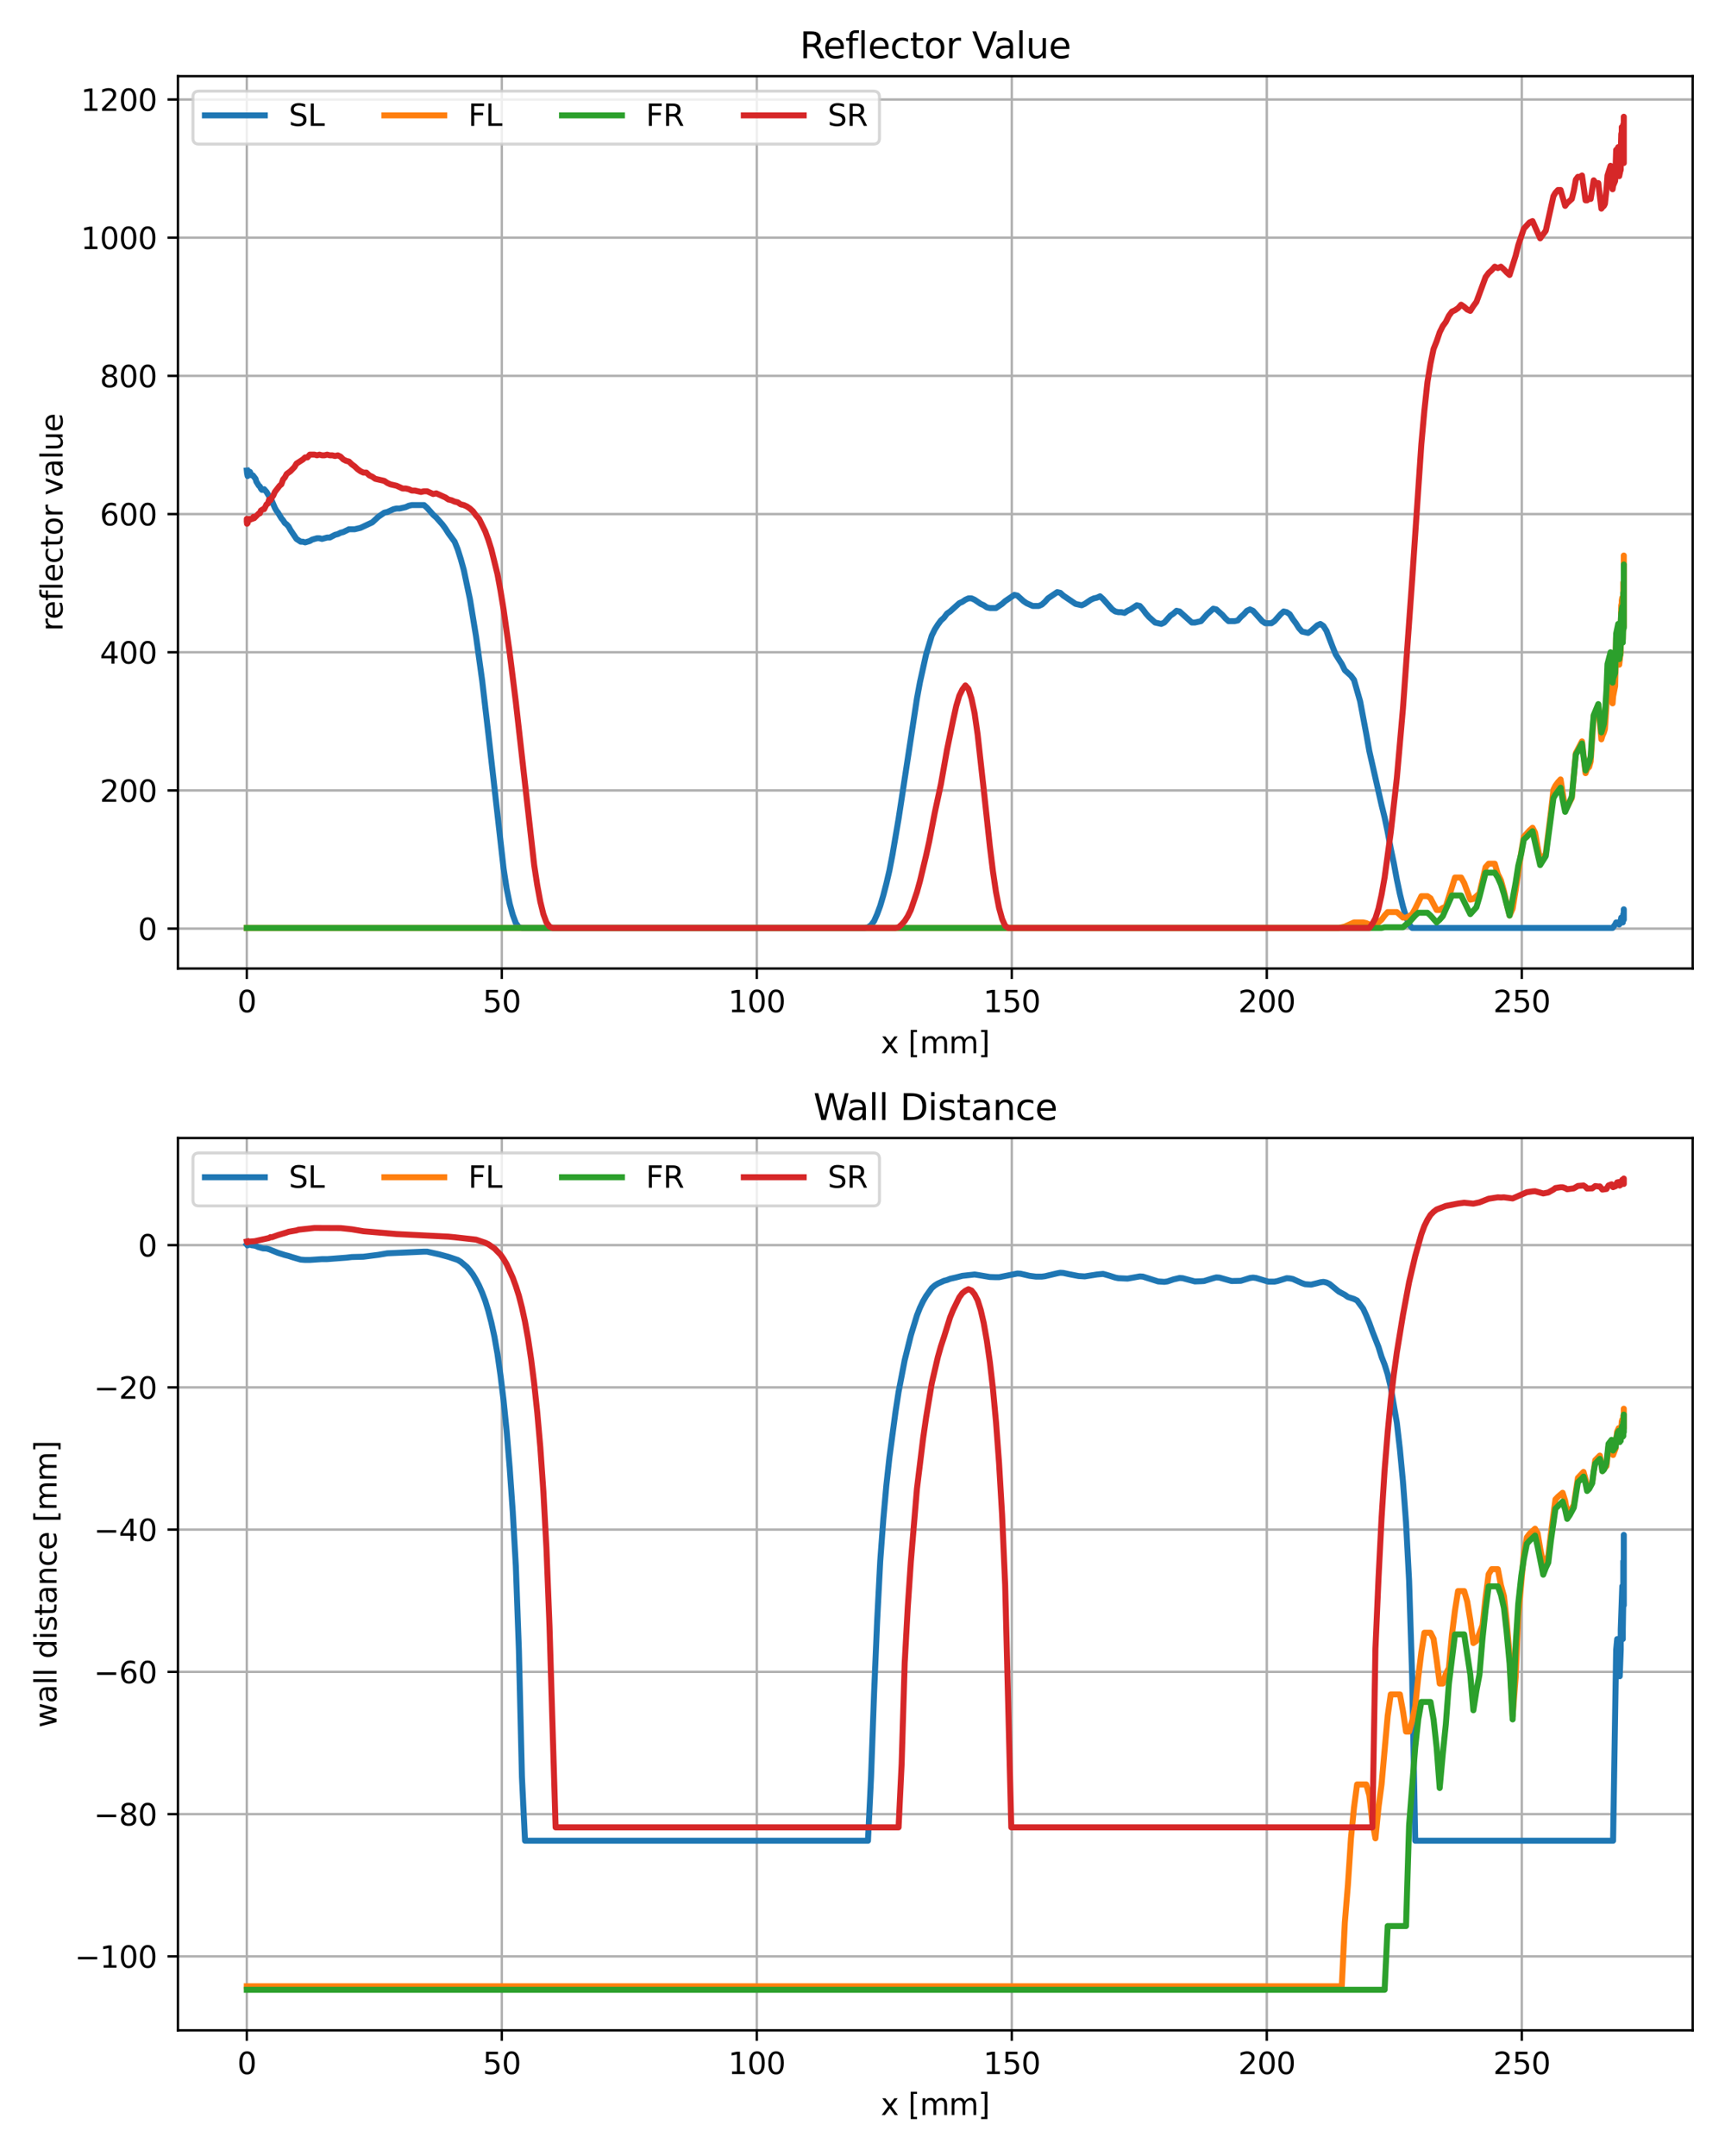 <?xml version="1.0" encoding="utf-8" standalone="no"?>
<!DOCTYPE svg PUBLIC "-//W3C//DTD SVG 1.1//EN"
  "http://www.w3.org/Graphics/SVG/1.1/DTD/svg11.dtd">
<svg xmlns:xlink="http://www.w3.org/1999/xlink" width="576pt" height="720pt" viewBox="0 0 576 720" xmlns="http://www.w3.org/2000/svg" version="1.1">
 <defs>
  <style type="text/css">*{stroke-linejoin: round; stroke-linecap: butt}</style>
 </defs>
 <g id="figure_1">
  <g id="patch_1">
   <path d="M 0 720 
L 576 720 
L 576 0 
L 0 0 
z
" style="fill: #ffffff"/>
  </g>
  <g id="axes_1">
   <g id="patch_2">
    <path d="M 59.42 323.44 
L 565.2 323.44 
L 565.2 25.44 
L 59.42 25.44 
z
" style="fill: #ffffff"/>
   </g>
   <g id="matplotlib.axis_1">
    <g id="xtick_1">
     <g id="line2d_1">
      <path d="M 82.41 323.44 
L 82.41 25.44 
" clip-path="url(#p777058a736)" style="fill: none; stroke: #b0b0b0; stroke-width: 0.8; stroke-linecap: square"/>
     </g>
     <g id="line2d_2">
      <defs>
       <path id="mb212e4b77f" d="M 0 0 
L 0 3.5 
" style="stroke: #000000; stroke-width: 0.8"/>
      </defs>
      <g>
       <use xlink:href="#mb212e4b77f" x="82.41" y="323.44" style="stroke: #000000; stroke-width: 0.8"/>
      </g>
     </g>
     <g id="text_1">
      <!-- 0 -->
      <g transform="translate(79.229 338.038)scale(0.1 -0.1)">
       <defs>
        <path id="DejaVuSans-30" d="M 2034 4250 
Q 1547 4250 1301 3770 
Q 1056 3291 1056 2328 
Q 1056 1369 1301 889 
Q 1547 409 2034 409 
Q 2525 409 2770 889 
Q 3016 1369 3016 2328 
Q 3016 3291 2770 3770 
Q 2525 4250 2034 4250 
z
M 2034 4750 
Q 2819 4750 3233 4129 
Q 3647 3509 3647 2328 
Q 3647 1150 3233 529 
Q 2819 -91 2034 -91 
Q 1250 -91 836 529 
Q 422 1150 422 2328 
Q 422 3509 836 4129 
Q 1250 4750 2034 4750 
z
" transform="scale(0.016)"/>
       </defs>
       <use xlink:href="#DejaVuSans-30"/>
      </g>
     </g>
    </g>
    <g id="xtick_2">
     <g id="line2d_3">
      <path d="M 167.558 323.44 
L 167.558 25.44 
" clip-path="url(#p777058a736)" style="fill: none; stroke: #b0b0b0; stroke-width: 0.8; stroke-linecap: square"/>
     </g>
     <g id="line2d_4">
      <g>
       <use xlink:href="#mb212e4b77f" x="167.558" y="323.44" style="stroke: #000000; stroke-width: 0.8"/>
      </g>
     </g>
     <g id="text_2">
      <!-- 50 -->
      <g transform="translate(161.196 338.038)scale(0.1 -0.1)">
       <defs>
        <path id="DejaVuSans-35" d="M 691 4666 
L 3169 4666 
L 3169 4134 
L 1269 4134 
L 1269 2991 
Q 1406 3038 1543 3061 
Q 1681 3084 1819 3084 
Q 2600 3084 3056 2656 
Q 3513 2228 3513 1497 
Q 3513 744 3044 326 
Q 2575 -91 1722 -91 
Q 1428 -91 1123 -41 
Q 819 9 494 109 
L 494 744 
Q 775 591 1075 516 
Q 1375 441 1709 441 
Q 2250 441 2565 725 
Q 2881 1009 2881 1497 
Q 2881 1984 2565 2268 
Q 2250 2553 1709 2553 
Q 1456 2553 1204 2497 
Q 953 2441 691 2322 
L 691 4666 
z
" transform="scale(0.016)"/>
       </defs>
       <use xlink:href="#DejaVuSans-35"/>
       <use xlink:href="#DejaVuSans-30" x="63.623"/>
      </g>
     </g>
    </g>
    <g id="xtick_3">
     <g id="line2d_5">
      <path d="M 252.706 323.44 
L 252.706 25.44 
" clip-path="url(#p777058a736)" style="fill: none; stroke: #b0b0b0; stroke-width: 0.8; stroke-linecap: square"/>
     </g>
     <g id="line2d_6">
      <g>
       <use xlink:href="#mb212e4b77f" x="252.706" y="323.44" style="stroke: #000000; stroke-width: 0.8"/>
      </g>
     </g>
     <g id="text_3">
      <!-- 100 -->
      <g transform="translate(243.163 338.038)scale(0.1 -0.1)">
       <defs>
        <path id="DejaVuSans-31" d="M 794 531 
L 1825 531 
L 1825 4091 
L 703 3866 
L 703 4441 
L 1819 4666 
L 2450 4666 
L 2450 531 
L 3481 531 
L 3481 0 
L 794 0 
L 794 531 
z
" transform="scale(0.016)"/>
       </defs>
       <use xlink:href="#DejaVuSans-31"/>
       <use xlink:href="#DejaVuSans-30" x="63.623"/>
       <use xlink:href="#DejaVuSans-30" x="127.246"/>
      </g>
     </g>
    </g>
    <g id="xtick_4">
     <g id="line2d_7">
      <path d="M 337.854 323.44 
L 337.854 25.44 
" clip-path="url(#p777058a736)" style="fill: none; stroke: #b0b0b0; stroke-width: 0.8; stroke-linecap: square"/>
     </g>
     <g id="line2d_8">
      <g>
       <use xlink:href="#mb212e4b77f" x="337.854" y="323.44" style="stroke: #000000; stroke-width: 0.8"/>
      </g>
     </g>
     <g id="text_4">
      <!-- 150 -->
      <g transform="translate(328.311 338.038)scale(0.1 -0.1)">
       <use xlink:href="#DejaVuSans-31"/>
       <use xlink:href="#DejaVuSans-35" x="63.623"/>
       <use xlink:href="#DejaVuSans-30" x="127.246"/>
      </g>
     </g>
    </g>
    <g id="xtick_5">
     <g id="line2d_9">
      <path d="M 423.003 323.44 
L 423.003 25.44 
" clip-path="url(#p777058a736)" style="fill: none; stroke: #b0b0b0; stroke-width: 0.8; stroke-linecap: square"/>
     </g>
     <g id="line2d_10">
      <g>
       <use xlink:href="#mb212e4b77f" x="423.003" y="323.44" style="stroke: #000000; stroke-width: 0.8"/>
      </g>
     </g>
     <g id="text_5">
      <!-- 200 -->
      <g transform="translate(413.459 338.038)scale(0.1 -0.1)">
       <defs>
        <path id="DejaVuSans-32" d="M 1228 531 
L 3431 531 
L 3431 0 
L 469 0 
L 469 531 
Q 828 903 1448 1529 
Q 2069 2156 2228 2338 
Q 2531 2678 2651 2914 
Q 2772 3150 2772 3378 
Q 2772 3750 2511 3984 
Q 2250 4219 1831 4219 
Q 1534 4219 1204 4116 
Q 875 4013 500 3803 
L 500 4441 
Q 881 4594 1212 4672 
Q 1544 4750 1819 4750 
Q 2544 4750 2975 4387 
Q 3406 4025 3406 3419 
Q 3406 3131 3298 2873 
Q 3191 2616 2906 2266 
Q 2828 2175 2409 1742 
Q 1991 1309 1228 531 
z
" transform="scale(0.016)"/>
       </defs>
       <use xlink:href="#DejaVuSans-32"/>
       <use xlink:href="#DejaVuSans-30" x="63.623"/>
       <use xlink:href="#DejaVuSans-30" x="127.246"/>
      </g>
     </g>
    </g>
    <g id="xtick_6">
     <g id="line2d_11">
      <path d="M 508.151 323.44 
L 508.151 25.44 
" clip-path="url(#p777058a736)" style="fill: none; stroke: #b0b0b0; stroke-width: 0.8; stroke-linecap: square"/>
     </g>
     <g id="line2d_12">
      <g>
       <use xlink:href="#mb212e4b77f" x="508.151" y="323.44" style="stroke: #000000; stroke-width: 0.8"/>
      </g>
     </g>
     <g id="text_6">
      <!-- 250 -->
      <g transform="translate(498.607 338.038)scale(0.1 -0.1)">
       <use xlink:href="#DejaVuSans-32"/>
       <use xlink:href="#DejaVuSans-35" x="63.623"/>
       <use xlink:href="#DejaVuSans-30" x="127.246"/>
      </g>
     </g>
    </g>
    <g id="text_7">
     <!-- x [mm] -->
     <g transform="translate(294.119 351.717)scale(0.1 -0.1)">
      <defs>
       <path id="DejaVuSans-78" d="M 3513 3500 
L 2247 1797 
L 3578 0 
L 2900 0 
L 1881 1375 
L 863 0 
L 184 0 
L 1544 1831 
L 300 3500 
L 978 3500 
L 1906 2253 
L 2834 3500 
L 3513 3500 
z
" transform="scale(0.016)"/>
       <path id="DejaVuSans-20" transform="scale(0.016)"/>
       <path id="DejaVuSans-5b" d="M 550 4863 
L 1875 4863 
L 1875 4416 
L 1125 4416 
L 1125 -397 
L 1875 -397 
L 1875 -844 
L 550 -844 
L 550 4863 
z
" transform="scale(0.016)"/>
       <path id="DejaVuSans-6d" d="M 3328 2828 
Q 3544 3216 3844 3400 
Q 4144 3584 4550 3584 
Q 5097 3584 5394 3201 
Q 5691 2819 5691 2113 
L 5691 0 
L 5113 0 
L 5113 2094 
Q 5113 2597 4934 2840 
Q 4756 3084 4391 3084 
Q 3944 3084 3684 2787 
Q 3425 2491 3425 1978 
L 3425 0 
L 2847 0 
L 2847 2094 
Q 2847 2600 2669 2842 
Q 2491 3084 2119 3084 
Q 1678 3084 1418 2786 
Q 1159 2488 1159 1978 
L 1159 0 
L 581 0 
L 581 3500 
L 1159 3500 
L 1159 2956 
Q 1356 3278 1631 3431 
Q 1906 3584 2284 3584 
Q 2666 3584 2933 3390 
Q 3200 3197 3328 2828 
z
" transform="scale(0.016)"/>
       <path id="DejaVuSans-5d" d="M 1947 4863 
L 1947 -844 
L 622 -844 
L 622 -397 
L 1369 -397 
L 1369 4416 
L 622 4416 
L 622 4863 
L 1947 4863 
z
" transform="scale(0.016)"/>
      </defs>
      <use xlink:href="#DejaVuSans-78"/>
      <use xlink:href="#DejaVuSans-20" x="59.18"/>
      <use xlink:href="#DejaVuSans-5b" x="90.967"/>
      <use xlink:href="#DejaVuSans-6d" x="129.98"/>
      <use xlink:href="#DejaVuSans-6d" x="227.393"/>
      <use xlink:href="#DejaVuSans-5d" x="324.805"/>
     </g>
    </g>
   </g>
   <g id="matplotlib.axis_2">
    <g id="ytick_1">
     <g id="line2d_13">
      <path d="M 59.42 310.125 
L 565.2 310.125 
" clip-path="url(#p777058a736)" style="fill: none; stroke: #b0b0b0; stroke-width: 0.8; stroke-linecap: square"/>
     </g>
     <g id="line2d_14">
      <defs>
       <path id="mb7bd9e3d9e" d="M 0 0 
L -3.5 0 
" style="stroke: #000000; stroke-width: 0.8"/>
      </defs>
      <g>
       <use xlink:href="#mb7bd9e3d9e" x="59.42" y="310.125" style="stroke: #000000; stroke-width: 0.8"/>
      </g>
     </g>
     <g id="text_8">
      <!-- 0 -->
      <g transform="translate(46.057 313.925)scale(0.1 -0.1)">
       <use xlink:href="#DejaVuSans-30"/>
      </g>
     </g>
    </g>
    <g id="ytick_2">
     <g id="line2d_15">
      <path d="M 59.42 263.974 
L 565.2 263.974 
" clip-path="url(#p777058a736)" style="fill: none; stroke: #b0b0b0; stroke-width: 0.8; stroke-linecap: square"/>
     </g>
     <g id="line2d_16">
      <g>
       <use xlink:href="#mb7bd9e3d9e" x="59.42" y="263.974" style="stroke: #000000; stroke-width: 0.8"/>
      </g>
     </g>
     <g id="text_9">
      <!-- 200 -->
      <g transform="translate(33.333 267.773)scale(0.1 -0.1)">
       <use xlink:href="#DejaVuSans-32"/>
       <use xlink:href="#DejaVuSans-30" x="63.623"/>
       <use xlink:href="#DejaVuSans-30" x="127.246"/>
      </g>
     </g>
    </g>
    <g id="ytick_3">
     <g id="line2d_17">
      <path d="M 59.42 217.822 
L 565.2 217.822 
" clip-path="url(#p777058a736)" style="fill: none; stroke: #b0b0b0; stroke-width: 0.8; stroke-linecap: square"/>
     </g>
     <g id="line2d_18">
      <g>
       <use xlink:href="#mb7bd9e3d9e" x="59.42" y="217.822" style="stroke: #000000; stroke-width: 0.8"/>
      </g>
     </g>
     <g id="text_10">
      <!-- 400 -->
      <g transform="translate(33.333 221.622)scale(0.1 -0.1)">
       <defs>
        <path id="DejaVuSans-34" d="M 2419 4116 
L 825 1625 
L 2419 1625 
L 2419 4116 
z
M 2253 4666 
L 3047 4666 
L 3047 1625 
L 3713 1625 
L 3713 1100 
L 3047 1100 
L 3047 0 
L 2419 0 
L 2419 1100 
L 313 1100 
L 313 1709 
L 2253 4666 
z
" transform="scale(0.016)"/>
       </defs>
       <use xlink:href="#DejaVuSans-34"/>
       <use xlink:href="#DejaVuSans-30" x="63.623"/>
       <use xlink:href="#DejaVuSans-30" x="127.246"/>
      </g>
     </g>
    </g>
    <g id="ytick_4">
     <g id="line2d_19">
      <path d="M 59.42 171.671 
L 565.2 171.671 
" clip-path="url(#p777058a736)" style="fill: none; stroke: #b0b0b0; stroke-width: 0.8; stroke-linecap: square"/>
     </g>
     <g id="line2d_20">
      <g>
       <use xlink:href="#mb7bd9e3d9e" x="59.42" y="171.671" style="stroke: #000000; stroke-width: 0.8"/>
      </g>
     </g>
     <g id="text_11">
      <!-- 600 -->
      <g transform="translate(33.333 175.47)scale(0.1 -0.1)">
       <defs>
        <path id="DejaVuSans-36" d="M 2113 2584 
Q 1688 2584 1439 2293 
Q 1191 2003 1191 1497 
Q 1191 994 1439 701 
Q 1688 409 2113 409 
Q 2538 409 2786 701 
Q 3034 994 3034 1497 
Q 3034 2003 2786 2293 
Q 2538 2584 2113 2584 
z
M 3366 4563 
L 3366 3988 
Q 3128 4100 2886 4159 
Q 2644 4219 2406 4219 
Q 1781 4219 1451 3797 
Q 1122 3375 1075 2522 
Q 1259 2794 1537 2939 
Q 1816 3084 2150 3084 
Q 2853 3084 3261 2657 
Q 3669 2231 3669 1497 
Q 3669 778 3244 343 
Q 2819 -91 2113 -91 
Q 1303 -91 875 529 
Q 447 1150 447 2328 
Q 447 3434 972 4092 
Q 1497 4750 2381 4750 
Q 2619 4750 2861 4703 
Q 3103 4656 3366 4563 
z
" transform="scale(0.016)"/>
       </defs>
       <use xlink:href="#DejaVuSans-36"/>
       <use xlink:href="#DejaVuSans-30" x="63.623"/>
       <use xlink:href="#DejaVuSans-30" x="127.246"/>
      </g>
     </g>
    </g>
    <g id="ytick_5">
     <g id="line2d_21">
      <path d="M 59.42 125.519 
L 565.2 125.519 
" clip-path="url(#p777058a736)" style="fill: none; stroke: #b0b0b0; stroke-width: 0.8; stroke-linecap: square"/>
     </g>
     <g id="line2d_22">
      <g>
       <use xlink:href="#mb7bd9e3d9e" x="59.42" y="125.519" style="stroke: #000000; stroke-width: 0.8"/>
      </g>
     </g>
     <g id="text_12">
      <!-- 800 -->
      <g transform="translate(33.333 129.319)scale(0.1 -0.1)">
       <defs>
        <path id="DejaVuSans-38" d="M 2034 2216 
Q 1584 2216 1326 1975 
Q 1069 1734 1069 1313 
Q 1069 891 1326 650 
Q 1584 409 2034 409 
Q 2484 409 2743 651 
Q 3003 894 3003 1313 
Q 3003 1734 2745 1975 
Q 2488 2216 2034 2216 
z
M 1403 2484 
Q 997 2584 770 2862 
Q 544 3141 544 3541 
Q 544 4100 942 4425 
Q 1341 4750 2034 4750 
Q 2731 4750 3128 4425 
Q 3525 4100 3525 3541 
Q 3525 3141 3298 2862 
Q 3072 2584 2669 2484 
Q 3125 2378 3379 2068 
Q 3634 1759 3634 1313 
Q 3634 634 3220 271 
Q 2806 -91 2034 -91 
Q 1263 -91 848 271 
Q 434 634 434 1313 
Q 434 1759 690 2068 
Q 947 2378 1403 2484 
z
M 1172 3481 
Q 1172 3119 1398 2916 
Q 1625 2713 2034 2713 
Q 2441 2713 2670 2916 
Q 2900 3119 2900 3481 
Q 2900 3844 2670 4047 
Q 2441 4250 2034 4250 
Q 1625 4250 1398 4047 
Q 1172 3844 1172 3481 
z
" transform="scale(0.016)"/>
       </defs>
       <use xlink:href="#DejaVuSans-38"/>
       <use xlink:href="#DejaVuSans-30" x="63.623"/>
       <use xlink:href="#DejaVuSans-30" x="127.246"/>
      </g>
     </g>
    </g>
    <g id="ytick_6">
     <g id="line2d_23">
      <path d="M 59.42 79.368 
L 565.2 79.368 
" clip-path="url(#p777058a736)" style="fill: none; stroke: #b0b0b0; stroke-width: 0.8; stroke-linecap: square"/>
     </g>
     <g id="line2d_24">
      <g>
       <use xlink:href="#mb7bd9e3d9e" x="59.42" y="79.368" style="stroke: #000000; stroke-width: 0.8"/>
      </g>
     </g>
     <g id="text_13">
      <!-- 1000 -->
      <g transform="translate(26.97 83.167)scale(0.1 -0.1)">
       <use xlink:href="#DejaVuSans-31"/>
       <use xlink:href="#DejaVuSans-30" x="63.623"/>
       <use xlink:href="#DejaVuSans-30" x="127.246"/>
       <use xlink:href="#DejaVuSans-30" x="190.869"/>
      </g>
     </g>
    </g>
    <g id="ytick_7">
     <g id="line2d_25">
      <path d="M 59.42 33.217 
L 565.2 33.217 
" clip-path="url(#p777058a736)" style="fill: none; stroke: #b0b0b0; stroke-width: 0.8; stroke-linecap: square"/>
     </g>
     <g id="line2d_26">
      <g>
       <use xlink:href="#mb7bd9e3d9e" x="59.42" y="33.217" style="stroke: #000000; stroke-width: 0.8"/>
      </g>
     </g>
     <g id="text_14">
      <!-- 1200 -->
      <g transform="translate(26.97 37.016)scale(0.1 -0.1)">
       <use xlink:href="#DejaVuSans-31"/>
       <use xlink:href="#DejaVuSans-32" x="63.623"/>
       <use xlink:href="#DejaVuSans-30" x="127.246"/>
       <use xlink:href="#DejaVuSans-30" x="190.869"/>
      </g>
     </g>
    </g>
    <g id="text_15">
     <!-- reflector value -->
     <g transform="translate(20.89 210.756)rotate(-90)scale(0.1 -0.1)">
      <defs>
       <path id="DejaVuSans-72" d="M 2631 2963 
Q 2534 3019 2420 3045 
Q 2306 3072 2169 3072 
Q 1681 3072 1420 2755 
Q 1159 2438 1159 1844 
L 1159 0 
L 581 0 
L 581 3500 
L 1159 3500 
L 1159 2956 
Q 1341 3275 1631 3429 
Q 1922 3584 2338 3584 
Q 2397 3584 2469 3576 
Q 2541 3569 2628 3553 
L 2631 2963 
z
" transform="scale(0.016)"/>
       <path id="DejaVuSans-65" d="M 3597 1894 
L 3597 1613 
L 953 1613 
Q 991 1019 1311 708 
Q 1631 397 2203 397 
Q 2534 397 2845 478 
Q 3156 559 3463 722 
L 3463 178 
Q 3153 47 2828 -22 
Q 2503 -91 2169 -91 
Q 1331 -91 842 396 
Q 353 884 353 1716 
Q 353 2575 817 3079 
Q 1281 3584 2069 3584 
Q 2775 3584 3186 3129 
Q 3597 2675 3597 1894 
z
M 3022 2063 
Q 3016 2534 2758 2815 
Q 2500 3097 2075 3097 
Q 1594 3097 1305 2825 
Q 1016 2553 972 2059 
L 3022 2063 
z
" transform="scale(0.016)"/>
       <path id="DejaVuSans-66" d="M 2375 4863 
L 2375 4384 
L 1825 4384 
Q 1516 4384 1395 4259 
Q 1275 4134 1275 3809 
L 1275 3500 
L 2222 3500 
L 2222 3053 
L 1275 3053 
L 1275 0 
L 697 0 
L 697 3053 
L 147 3053 
L 147 3500 
L 697 3500 
L 697 3744 
Q 697 4328 969 4595 
Q 1241 4863 1831 4863 
L 2375 4863 
z
" transform="scale(0.016)"/>
       <path id="DejaVuSans-6c" d="M 603 4863 
L 1178 4863 
L 1178 0 
L 603 0 
L 603 4863 
z
" transform="scale(0.016)"/>
       <path id="DejaVuSans-63" d="M 3122 3366 
L 3122 2828 
Q 2878 2963 2633 3030 
Q 2388 3097 2138 3097 
Q 1578 3097 1268 2742 
Q 959 2388 959 1747 
Q 959 1106 1268 751 
Q 1578 397 2138 397 
Q 2388 397 2633 464 
Q 2878 531 3122 666 
L 3122 134 
Q 2881 22 2623 -34 
Q 2366 -91 2075 -91 
Q 1284 -91 818 406 
Q 353 903 353 1747 
Q 353 2603 823 3093 
Q 1294 3584 2113 3584 
Q 2378 3584 2631 3529 
Q 2884 3475 3122 3366 
z
" transform="scale(0.016)"/>
       <path id="DejaVuSans-74" d="M 1172 4494 
L 1172 3500 
L 2356 3500 
L 2356 3053 
L 1172 3053 
L 1172 1153 
Q 1172 725 1289 603 
Q 1406 481 1766 481 
L 2356 481 
L 2356 0 
L 1766 0 
Q 1100 0 847 248 
Q 594 497 594 1153 
L 594 3053 
L 172 3053 
L 172 3500 
L 594 3500 
L 594 4494 
L 1172 4494 
z
" transform="scale(0.016)"/>
       <path id="DejaVuSans-6f" d="M 1959 3097 
Q 1497 3097 1228 2736 
Q 959 2375 959 1747 
Q 959 1119 1226 758 
Q 1494 397 1959 397 
Q 2419 397 2687 759 
Q 2956 1122 2956 1747 
Q 2956 2369 2687 2733 
Q 2419 3097 1959 3097 
z
M 1959 3584 
Q 2709 3584 3137 3096 
Q 3566 2609 3566 1747 
Q 3566 888 3137 398 
Q 2709 -91 1959 -91 
Q 1206 -91 779 398 
Q 353 888 353 1747 
Q 353 2609 779 3096 
Q 1206 3584 1959 3584 
z
" transform="scale(0.016)"/>
       <path id="DejaVuSans-76" d="M 191 3500 
L 800 3500 
L 1894 563 
L 2988 3500 
L 3597 3500 
L 2284 0 
L 1503 0 
L 191 3500 
z
" transform="scale(0.016)"/>
       <path id="DejaVuSans-61" d="M 2194 1759 
Q 1497 1759 1228 1600 
Q 959 1441 959 1056 
Q 959 750 1161 570 
Q 1363 391 1709 391 
Q 2188 391 2477 730 
Q 2766 1069 2766 1631 
L 2766 1759 
L 2194 1759 
z
M 3341 1997 
L 3341 0 
L 2766 0 
L 2766 531 
Q 2569 213 2275 61 
Q 1981 -91 1556 -91 
Q 1019 -91 701 211 
Q 384 513 384 1019 
Q 384 1609 779 1909 
Q 1175 2209 1959 2209 
L 2766 2209 
L 2766 2266 
Q 2766 2663 2505 2880 
Q 2244 3097 1772 3097 
Q 1472 3097 1187 3025 
Q 903 2953 641 2809 
L 641 3341 
Q 956 3463 1253 3523 
Q 1550 3584 1831 3584 
Q 2591 3584 2966 3190 
Q 3341 2797 3341 1997 
z
" transform="scale(0.016)"/>
       <path id="DejaVuSans-75" d="M 544 1381 
L 544 3500 
L 1119 3500 
L 1119 1403 
Q 1119 906 1312 657 
Q 1506 409 1894 409 
Q 2359 409 2629 706 
Q 2900 1003 2900 1516 
L 2900 3500 
L 3475 3500 
L 3475 0 
L 2900 0 
L 2900 538 
Q 2691 219 2414 64 
Q 2138 -91 1772 -91 
Q 1169 -91 856 284 
Q 544 659 544 1381 
z
M 1991 3584 
L 1991 3584 
z
" transform="scale(0.016)"/>
      </defs>
      <use xlink:href="#DejaVuSans-72"/>
      <use xlink:href="#DejaVuSans-65" x="38.863"/>
      <use xlink:href="#DejaVuSans-66" x="100.387"/>
      <use xlink:href="#DejaVuSans-6c" x="135.592"/>
      <use xlink:href="#DejaVuSans-65" x="163.375"/>
      <use xlink:href="#DejaVuSans-63" x="224.898"/>
      <use xlink:href="#DejaVuSans-74" x="279.879"/>
      <use xlink:href="#DejaVuSans-6f" x="319.088"/>
      <use xlink:href="#DejaVuSans-72" x="380.27"/>
      <use xlink:href="#DejaVuSans-20" x="421.383"/>
      <use xlink:href="#DejaVuSans-76" x="453.17"/>
      <use xlink:href="#DejaVuSans-61" x="512.35"/>
      <use xlink:href="#DejaVuSans-6c" x="573.629"/>
      <use xlink:href="#DejaVuSans-75" x="601.412"/>
      <use xlink:href="#DejaVuSans-65" x="664.791"/>
     </g>
    </g>
   </g>
   <g id="line2d_27">
    <path d="M 82.41 157.133 
L 82.41 157.133 
L 82.501 158.056 
L 82.689 158.979 
L 82.955 157.595 
L 83.041 157.364 
L 83.239 157.825 
L 83.352 157.825 
L 83.474 157.595 
L 83.751 158.287 
L 84.071 158.749 
L 84.44 158.749 
L 85.331 159.902 
L 85.588 160.825 
L 86.451 162.21 
L 86.768 162.441 
L 87.102 163.133 
L 87.451 163.594 
L 87.815 163.594 
L 88.193 163.364 
L 88.999 164.287 
L 90.792 167.287 
L 91.78 169.594 
L 92.297 170.517 
L 92.83 171.209 
L 93.941 173.055 
L 94.52 173.748 
L 95.114 174.671 
L 95.724 175.132 
L 96.347 175.825 
L 96.987 176.978 
L 98.999 179.978 
L 100.41 180.901 
L 101.143 180.901 
L 101.892 181.132 
L 103.442 180.67 
L 104.225 180.209 
L 105.843 179.747 
L 106.677 179.747 
L 107.512 179.978 
L 109.232 179.517 
L 110.117 179.517 
L 111.888 178.594 
L 112.808 178.363 
L 113.727 177.901 
L 114.647 177.671 
L 116.52 176.748 
L 118.428 176.748 
L 120.369 176.286 
L 124.32 174.44 
L 126.312 172.594 
L 128.322 171.209 
L 129.344 170.979 
L 131.37 170.056 
L 132.392 169.825 
L 133.414 169.825 
L 135.457 169.363 
L 136.479 168.902 
L 137.501 168.671 
L 141.588 168.671 
L 142.61 169.594 
L 144.653 171.902 
L 145.675 172.825 
L 147.719 175.132 
L 148.74 176.517 
L 149.762 178.132 
L 151.806 180.901 
L 152.828 183.44 
L 153.849 186.67 
L 154.871 190.362 
L 156.915 200.054 
L 158.958 212.515 
L 161.002 227.283 
L 163.045 244.821 
L 168.154 290.049 
L 169.176 296.741 
L 170.198 301.818 
L 171.22 305.51 
L 172.241 308.279 
L 173.263 309.664 
L 174.285 309.895 
L 288.809 309.895 
L 289.831 309.664 
L 290.853 308.972 
L 291.874 307.587 
L 292.896 305.279 
L 293.918 302.51 
L 294.94 299.049 
L 295.962 295.126 
L 296.983 290.742 
L 298.005 285.434 
L 300.049 273.435 
L 306.179 233.283 
L 307.201 227.745 
L 309.245 218.515 
L 311.118 212.284 
L 312.14 210.207 
L 313.161 208.592 
L 314.183 207.208 
L 315.205 206.285 
L 316.227 204.9 
L 317.249 204.208 
L 320.314 201.439 
L 321.336 200.977 
L 322.357 200.285 
L 323.379 199.823 
L 324.401 199.823 
L 325.423 200.285 
L 327.466 201.669 
L 328.488 202.131 
L 329.51 202.823 
L 330.532 203.054 
L 332.575 203.054 
L 334.619 201.669 
L 335.641 200.746 
L 338.706 198.67 
L 339.728 198.9 
L 341.771 200.746 
L 342.793 201.439 
L 344.837 202.362 
L 346.88 202.362 
L 347.902 201.9 
L 348.924 200.977 
L 349.945 199.823 
L 353.011 197.746 
L 354.033 197.977 
L 355.054 198.9 
L 359.141 201.669 
L 361.185 202.131 
L 362.207 201.669 
L 364.25 200.285 
L 365.272 199.823 
L 366.294 199.593 
L 367.316 199.131 
L 368.337 200.054 
L 371.403 203.515 
L 372.425 204.208 
L 373.446 204.438 
L 374.468 204.438 
L 375.49 204.669 
L 376.512 203.977 
L 377.533 203.515 
L 379.577 202.131 
L 380.599 202.362 
L 381.621 203.515 
L 382.642 204.9 
L 383.664 206.054 
L 385.708 207.9 
L 387.751 208.361 
L 388.773 207.9 
L 390.817 205.592 
L 391.838 204.9 
L 392.86 203.977 
L 393.882 204.208 
L 397.969 207.9 
L 398.991 207.9 
L 401.034 207.438 
L 403.078 205.131 
L 405.121 203.285 
L 406.143 203.515 
L 408.187 205.361 
L 409.209 206.515 
L 410.23 207.438 
L 412.274 207.438 
L 413.296 207.208 
L 414.317 206.054 
L 415.339 205.131 
L 416.361 203.977 
L 417.383 203.515 
L 418.405 203.977 
L 421.47 207.438 
L 422.492 208.131 
L 424.535 208.131 
L 425.557 207.438 
L 427.601 205.131 
L 428.622 204.208 
L 429.644 204.438 
L 430.666 205.131 
L 431.688 206.746 
L 432.709 208.131 
L 433.731 209.746 
L 434.753 210.9 
L 436.797 211.361 
L 437.818 210.669 
L 439.862 208.823 
L 440.884 208.361 
L 441.905 209.054 
L 442.927 210.669 
L 444.971 215.976 
L 445.993 218.515 
L 448.036 221.745 
L 449.058 223.822 
L 451.101 225.668 
L 452.123 227.053 
L 454.167 234.206 
L 456.21 245.052 
L 457.232 250.821 
L 461.319 268.82 
L 462.341 272.973 
L 463.363 277.819 
L 464.385 283.357 
L 465.406 288.203 
L 466.428 293.742 
L 467.45 298.587 
L 468.472 302.741 
L 469.493 306.202 
L 470.515 308.741 
L 471.537 309.895 
L 538.463 309.895 
L 539.315 308.741 
L 539.656 308.048 
L 540.337 308.048 
L 540.507 308.279 
L 540.677 308.741 
L 541.018 308.279 
L 541.188 307.818 
L 541.188 307.356 
L 541.359 306.433 
L 541.699 306.433 
L 541.699 307.125 
L 541.869 308.048 
L 541.869 307.818 
L 541.869 307.125 
L 542.04 306.895 
L 542.04 305.279 
L 542.04 305.279 
L 542.21 305.279 
L 542.21 307.125 
L 542.21 303.664 
L 542.21 304.587 
" clip-path="url(#p777058a736)" style="fill: none; stroke: #1f77b4; stroke-width: 2; stroke-linecap: square"/>
   </g>
   <g id="line2d_28">
    <path d="M 82.41 309.895 
L 447.014 309.895 
L 449.058 309.433 
L 452.123 308.048 
L 455.189 308.048 
L 456.21 308.279 
L 457.232 308.741 
L 458.254 308.972 
L 460.297 308.048 
L 461.319 307.125 
L 462.341 305.741 
L 463.363 304.587 
L 466.428 304.587 
L 468.472 306.433 
L 469.493 306.433 
L 470.515 305.972 
L 471.537 305.279 
L 472.559 303.433 
L 474.602 299.28 
L 476.646 299.28 
L 477.668 299.972 
L 479.711 303.895 
L 480.733 303.895 
L 481.755 303.203 
L 482.777 302.741 
L 485.842 293.049 
L 487.885 293.049 
L 488.907 294.895 
L 490.951 300.433 
L 491.973 300.203 
L 494.016 298.357 
L 496.06 289.588 
L 497.081 288.434 
L 499.125 288.434 
L 500.147 291.895 
L 501.169 293.972 
L 502.19 297.664 
L 503.042 301.587 
L 504.064 305.741 
L 505.085 303.433 
L 506.107 297.203 
L 507.98 284.511 
L 508.832 279.435 
L 510.705 277.358 
L 511.727 276.435 
L 512.578 278.05 
L 513.43 282.896 
L 514.281 287.05 
L 515.303 286.588 
L 516.155 284.973 
L 517.858 271.358 
L 518.709 263.743 
L 519.39 262.359 
L 520.242 261.205 
L 521.093 260.282 
L 522.626 269.974 
L 523.307 269.512 
L 524.84 266.512 
L 526.202 251.513 
L 528.246 247.59 
L 529.438 258.205 
L 529.949 256.82 
L 530.63 256.128 
L 531.141 254.282 
L 532.163 239.052 
L 533.695 235.36 
L 534.717 246.898 
L 535.058 245.744 
L 535.568 244.59 
L 535.909 243.436 
L 536.42 235.36 
L 536.761 227.745 
L 537.782 223.591 
L 538.463 234.898 
L 538.634 232.591 
L 539.315 229.129 
L 539.656 212.976 
L 539.996 211.823 
L 540.337 209.284 
L 540.677 221.976 
L 541.018 218.976 
L 541.188 217.822 
L 541.188 209.977 
L 541.359 202.131 
L 541.529 201.439 
L 541.529 200.516 
L 541.699 199.593 
L 541.699 206.977 
L 541.869 213.438 
L 541.869 210.9 
L 542.04 210.207 
L 542.04 194.516 
L 542.21 194.054 
L 542.21 209.284 
L 542.21 185.516 
L 542.21 189.439 
" clip-path="url(#p777058a736)" style="fill: none; stroke: #ff7f0e; stroke-width: 2; stroke-linecap: square"/>
   </g>
   <g id="line2d_29">
    <path d="M 82.41 309.895 
L 461.319 309.895 
L 462.341 309.664 
L 468.472 309.664 
L 469.493 308.741 
L 470.515 308.048 
L 472.559 305.741 
L 473.581 304.818 
L 476.646 304.818 
L 477.668 305.741 
L 479.711 308.048 
L 480.733 307.125 
L 481.755 305.972 
L 484.82 299.049 
L 487.885 299.049 
L 490.951 305.279 
L 492.994 302.972 
L 494.016 299.51 
L 496.06 291.434 
L 499.125 291.434 
L 500.147 293.049 
L 501.169 295.357 
L 502.19 298.587 
L 504.064 305.741 
L 506.107 294.665 
L 506.959 289.126 
L 507.98 284.973 
L 508.832 280.358 
L 509.854 279.435 
L 510.705 278.512 
L 511.727 277.589 
L 514.281 288.896 
L 516.155 285.896 
L 518.709 266.512 
L 519.39 265.358 
L 521.093 263.051 
L 521.774 266.974 
L 522.626 271.127 
L 524.84 266.051 
L 526.202 251.974 
L 526.883 250.821 
L 528.246 248.282 
L 528.757 252.667 
L 529.438 257.282 
L 530.63 254.513 
L 531.141 252.667 
L 531.652 244.59 
L 532.163 238.821 
L 533.695 235.129 
L 534.717 244.59 
L 535.568 241.821 
L 535.909 238.36 
L 536.42 230.283 
L 536.761 221.745 
L 537.782 217.822 
L 538.463 227.976 
L 538.634 226.591 
L 539.315 224.745 
L 539.656 211.592 
L 540.337 208.361 
L 540.677 220.13 
L 540.848 218.976 
L 541.018 218.745 
L 541.188 215.053 
L 541.188 207.669 
L 541.359 204.669 
L 541.529 203.977 
L 541.529 203.285 
L 541.699 202.592 
L 541.699 208.823 
L 541.869 214.592 
L 541.869 213.9 
L 542.04 208.823 
L 542.04 197.977 
L 542.21 197.516 
L 542.21 209.746 
L 542.21 188.516 
L 542.21 191.978 
" clip-path="url(#p777058a736)" style="fill: none; stroke: #2ca02c; stroke-width: 2; stroke-linecap: square"/>
   </g>
   <g id="line2d_30">
    <path d="M 82.41 173.517 
L 82.412 173.286 
L 82.478 174.902 
L 82.501 174.902 
L 82.597 174.44 
L 82.689 174.671 
L 82.877 173.748 
L 82.955 173.748 
L 83.239 173.286 
L 83.352 173.517 
L 83.474 173.286 
L 83.607 173.517 
L 83.751 173.286 
L 84.249 173.286 
L 84.44 173.055 
L 84.643 172.594 
L 84.857 173.055 
L 86.451 171.44 
L 86.768 171.44 
L 87.102 170.517 
L 87.815 170.056 
L 88.193 170.056 
L 88.999 168.44 
L 89.425 168.21 
L 89.864 166.825 
L 90.32 167.056 
L 90.792 166.133 
L 91.279 165.44 
L 91.78 164.287 
L 93.379 162.21 
L 93.941 161.748 
L 94.52 160.133 
L 95.114 159.441 
L 95.724 158.287 
L 96.987 157.364 
L 98.314 155.979 
L 98.999 154.826 
L 101.143 153.441 
L 101.892 152.749 
L 102.658 152.749 
L 103.442 151.826 
L 105.025 151.826 
L 105.843 152.057 
L 106.677 151.826 
L 107.512 152.057 
L 108.363 152.057 
L 109.232 151.826 
L 110.117 152.057 
L 111.003 152.057 
L 111.888 152.287 
L 112.808 152.057 
L 113.727 152.518 
L 114.647 153.441 
L 115.584 153.903 
L 116.52 154.133 
L 117.474 155.056 
L 118.428 155.749 
L 119.398 156.672 
L 120.369 157.364 
L 121.34 157.825 
L 122.327 157.825 
L 123.315 158.749 
L 124.32 159.21 
L 125.308 159.902 
L 128.322 160.595 
L 129.344 161.287 
L 130.365 161.748 
L 132.392 162.21 
L 134.436 163.133 
L 135.457 163.133 
L 136.479 163.364 
L 137.501 163.825 
L 138.523 163.825 
L 140.566 164.287 
L 141.588 164.056 
L 142.61 164.056 
L 144.653 164.979 
L 145.675 164.748 
L 148.74 166.133 
L 149.762 166.825 
L 150.784 167.056 
L 151.806 167.517 
L 152.828 167.748 
L 153.849 168.44 
L 154.871 168.671 
L 155.893 169.133 
L 156.915 169.825 
L 157.936 170.748 
L 158.958 172.132 
L 159.98 173.286 
L 162.024 177.44 
L 163.045 180.209 
L 164.067 183.44 
L 166.111 191.747 
L 167.132 197.285 
L 168.154 203.515 
L 170.198 218.053 
L 172.241 234.437 
L 178.372 288.896 
L 179.394 295.588 
L 180.416 301.126 
L 181.437 305.279 
L 182.459 308.048 
L 183.481 309.433 
L 184.503 309.895 
L 299.027 309.895 
L 300.049 309.664 
L 301.07 308.741 
L 302.092 307.587 
L 303.114 305.972 
L 304.136 303.895 
L 306.179 297.895 
L 307.201 294.203 
L 309.245 285.665 
L 310.266 281.05 
L 312.14 271.358 
L 314.183 261.897 
L 316.227 250.359 
L 318.27 240.437 
L 319.292 235.821 
L 320.314 232.36 
L 321.336 230.283 
L 322.357 228.899 
L 323.379 230.053 
L 324.401 233.283 
L 325.423 238.129 
L 326.445 245.282 
L 328.488 263.743 
L 330.532 282.665 
L 331.553 290.972 
L 332.575 297.895 
L 333.597 303.203 
L 334.619 306.895 
L 335.641 309.202 
L 336.662 309.895 
L 457.232 309.895 
L 458.254 308.51 
L 459.276 306.664 
L 460.297 303.433 
L 461.319 298.818 
L 462.341 293.049 
L 464.385 278.05 
L 466.428 259.82 
L 468.472 236.514 
L 471.537 193.593 
L 474.602 148.364 
L 475.624 137.057 
L 476.646 127.596 
L 477.668 121.366 
L 478.689 116.52 
L 479.711 113.982 
L 480.733 110.982 
L 481.755 108.905 
L 482.777 107.52 
L 483.798 105.444 
L 484.82 104.059 
L 485.842 103.598 
L 486.864 102.905 
L 487.885 101.751 
L 488.907 102.444 
L 489.929 103.367 
L 490.951 103.828 
L 491.973 102.213 
L 492.994 100.828 
L 496.06 92.521 
L 497.081 91.137 
L 498.103 90.214 
L 499.125 89.06 
L 500.147 89.521 
L 501.169 89.06 
L 502.19 89.983 
L 503.042 90.906 
L 504.064 91.829 
L 506.107 85.368 
L 506.959 81.906 
L 508.832 76.368 
L 510.705 74.291 
L 511.727 73.83 
L 514.281 79.599 
L 516.155 77.06 
L 518.709 65.523 
L 519.39 64.369 
L 520.242 63.446 
L 521.093 63.446 
L 522.626 68.753 
L 523.307 67.83 
L 524.84 66.446 
L 525.521 63.676 
L 526.202 59.984 
L 526.883 59.061 
L 527.565 59.061 
L 528.246 58.6 
L 529.438 66.907 
L 529.949 66.907 
L 530.63 66.215 
L 531.141 66.446 
L 532.163 60.215 
L 532.673 60.907 
L 533.184 61.369 
L 533.695 61.138 
L 534.717 69.676 
L 535.058 69.215 
L 535.568 68.753 
L 535.909 68.061 
L 536.42 63.215 
L 536.761 58.6 
L 537.782 55.369 
L 538.463 63.215 
L 538.634 62.061 
L 539.315 60.446 
L 539.656 50.062 
L 540.166 49.6 
L 540.337 49.139 
L 540.677 58.831 
L 541.018 57.215 
L 541.188 56.754 
L 541.188 51.216 
L 541.359 44.754 
L 541.529 44.062 
L 541.529 42.447 
L 541.699 42.447 
L 541.699 47.062 
L 541.869 51.908 
L 541.869 51.216 
L 542.04 51.908 
L 542.04 41.524 
L 542.04 42.216 
L 542.21 42.216 
L 542.21 54.446 
L 542.21 38.985 
L 542.21 42.447 
" clip-path="url(#p777058a736)" style="fill: none; stroke: #d62728; stroke-width: 2; stroke-linecap: square"/>
   </g>
   <g id="patch_3">
    <path d="M 59.42 323.44 
L 59.42 25.44 
" style="fill: none; stroke: #000000; stroke-width: 0.8; stroke-linejoin: miter; stroke-linecap: square"/>
   </g>
   <g id="patch_4">
    <path d="M 565.2 323.44 
L 565.2 25.44 
" style="fill: none; stroke: #000000; stroke-width: 0.8; stroke-linejoin: miter; stroke-linecap: square"/>
   </g>
   <g id="patch_5">
    <path d="M 59.42 323.44 
L 565.2 323.44 
" style="fill: none; stroke: #000000; stroke-width: 0.8; stroke-linejoin: miter; stroke-linecap: square"/>
   </g>
   <g id="patch_6">
    <path d="M 59.42 25.44 
L 565.2 25.44 
" style="fill: none; stroke: #000000; stroke-width: 0.8; stroke-linejoin: miter; stroke-linecap: square"/>
   </g>
   <g id="text_16">
    <!-- Reflector Value -->
    <g transform="translate(267.075 19.44)scale(0.12 -0.12)">
     <defs>
      <path id="DejaVuSans-52" d="M 2841 2188 
Q 3044 2119 3236 1894 
Q 3428 1669 3622 1275 
L 4263 0 
L 3584 0 
L 2988 1197 
Q 2756 1666 2539 1819 
Q 2322 1972 1947 1972 
L 1259 1972 
L 1259 0 
L 628 0 
L 628 4666 
L 2053 4666 
Q 2853 4666 3247 4331 
Q 3641 3997 3641 3322 
Q 3641 2881 3436 2590 
Q 3231 2300 2841 2188 
z
M 1259 4147 
L 1259 2491 
L 2053 2491 
Q 2509 2491 2742 2702 
Q 2975 2913 2975 3322 
Q 2975 3731 2742 3939 
Q 2509 4147 2053 4147 
L 1259 4147 
z
" transform="scale(0.016)"/>
      <path id="DejaVuSans-56" d="M 1831 0 
L 50 4666 
L 709 4666 
L 2188 738 
L 3669 4666 
L 4325 4666 
L 2547 0 
L 1831 0 
z
" transform="scale(0.016)"/>
     </defs>
     <use xlink:href="#DejaVuSans-52"/>
     <use xlink:href="#DejaVuSans-65" x="64.982"/>
     <use xlink:href="#DejaVuSans-66" x="126.506"/>
     <use xlink:href="#DejaVuSans-6c" x="161.711"/>
     <use xlink:href="#DejaVuSans-65" x="189.494"/>
     <use xlink:href="#DejaVuSans-63" x="251.018"/>
     <use xlink:href="#DejaVuSans-74" x="305.998"/>
     <use xlink:href="#DejaVuSans-6f" x="345.207"/>
     <use xlink:href="#DejaVuSans-72" x="406.389"/>
     <use xlink:href="#DejaVuSans-20" x="447.502"/>
     <use xlink:href="#DejaVuSans-56" x="479.289"/>
     <use xlink:href="#DejaVuSans-61" x="539.947"/>
     <use xlink:href="#DejaVuSans-6c" x="601.227"/>
     <use xlink:href="#DejaVuSans-75" x="629.01"/>
     <use xlink:href="#DejaVuSans-65" x="692.389"/>
    </g>
   </g>
   <g id="legend_1">
    <g id="patch_7">
     <path d="M 66.42 48.118 
L 291.661 48.118 
Q 293.661 48.118 293.661 46.118 
L 293.661 32.44 
Q 293.661 30.44 291.661 30.44 
L 66.42 30.44 
Q 64.42 30.44 64.42 32.44 
L 64.42 46.118 
Q 64.42 48.118 66.42 48.118 
z
" style="fill: #ffffff; opacity: 0.8; stroke: #cccccc; stroke-linejoin: miter"/>
    </g>
    <g id="line2d_31">
     <path d="M 68.42 38.538 
L 78.42 38.538 
L 88.42 38.538 
" style="fill: none; stroke: #1f77b4; stroke-width: 2; stroke-linecap: square"/>
    </g>
    <g id="text_17">
     <!-- SL -->
     <g transform="translate(96.42 42.038)scale(0.1 -0.1)">
      <defs>
       <path id="DejaVuSans-53" d="M 3425 4513 
L 3425 3897 
Q 3066 4069 2747 4153 
Q 2428 4238 2131 4238 
Q 1616 4238 1336 4038 
Q 1056 3838 1056 3469 
Q 1056 3159 1242 3001 
Q 1428 2844 1947 2747 
L 2328 2669 
Q 3034 2534 3370 2195 
Q 3706 1856 3706 1288 
Q 3706 609 3251 259 
Q 2797 -91 1919 -91 
Q 1588 -91 1214 -16 
Q 841 59 441 206 
L 441 856 
Q 825 641 1194 531 
Q 1563 422 1919 422 
Q 2459 422 2753 634 
Q 3047 847 3047 1241 
Q 3047 1584 2836 1778 
Q 2625 1972 2144 2069 
L 1759 2144 
Q 1053 2284 737 2584 
Q 422 2884 422 3419 
Q 422 4038 858 4394 
Q 1294 4750 2059 4750 
Q 2388 4750 2728 4690 
Q 3069 4631 3425 4513 
z
" transform="scale(0.016)"/>
       <path id="DejaVuSans-4c" d="M 628 4666 
L 1259 4666 
L 1259 531 
L 3531 531 
L 3531 0 
L 628 0 
L 628 4666 
z
" transform="scale(0.016)"/>
      </defs>
      <use xlink:href="#DejaVuSans-53"/>
      <use xlink:href="#DejaVuSans-4c" x="63.477"/>
     </g>
    </g>
    <g id="line2d_32">
     <path d="M 128.34 38.538 
L 138.34 38.538 
L 148.34 38.538 
" style="fill: none; stroke: #ff7f0e; stroke-width: 2; stroke-linecap: square"/>
    </g>
    <g id="text_18">
     <!-- FL -->
     <g transform="translate(156.34 42.038)scale(0.1 -0.1)">
      <defs>
       <path id="DejaVuSans-46" d="M 628 4666 
L 3309 4666 
L 3309 4134 
L 1259 4134 
L 1259 2759 
L 3109 2759 
L 3109 2228 
L 1259 2228 
L 1259 0 
L 628 0 
L 628 4666 
z
" transform="scale(0.016)"/>
      </defs>
      <use xlink:href="#DejaVuSans-46"/>
      <use xlink:href="#DejaVuSans-4c" x="57.52"/>
     </g>
    </g>
    <g id="line2d_33">
     <path d="M 187.664 38.538 
L 197.664 38.538 
L 207.664 38.538 
" style="fill: none; stroke: #2ca02c; stroke-width: 2; stroke-linecap: square"/>
    </g>
    <g id="text_19">
     <!-- FR -->
     <g transform="translate(215.664 42.038)scale(0.1 -0.1)">
      <use xlink:href="#DejaVuSans-46"/>
      <use xlink:href="#DejaVuSans-52" x="57.52"/>
     </g>
    </g>
    <g id="line2d_34">
     <path d="M 248.364 38.538 
L 258.364 38.538 
L 268.364 38.538 
" style="fill: none; stroke: #d62728; stroke-width: 2; stroke-linecap: square"/>
    </g>
    <g id="text_20">
     <!-- SR -->
     <g transform="translate(276.364 42.038)scale(0.1 -0.1)">
      <use xlink:href="#DejaVuSans-53"/>
      <use xlink:href="#DejaVuSans-52" x="63.477"/>
     </g>
    </g>
   </g>
  </g>
  <g id="axes_2">
   <g id="patch_8">
    <path d="M 59.42 678.04 
L 565.2 678.04 
L 565.2 380.04 
L 59.42 380.04 
z
" style="fill: #ffffff"/>
   </g>
   <g id="matplotlib.axis_3">
    <g id="xtick_7">
     <g id="line2d_35">
      <path d="M 82.41 678.04 
L 82.41 380.04 
" clip-path="url(#p85ee154603)" style="fill: none; stroke: #b0b0b0; stroke-width: 0.8; stroke-linecap: square"/>
     </g>
     <g id="line2d_36">
      <g>
       <use xlink:href="#mb212e4b77f" x="82.41" y="678.04" style="stroke: #000000; stroke-width: 0.8"/>
      </g>
     </g>
     <g id="text_21">
      <!-- 0 -->
      <g transform="translate(79.229 692.638)scale(0.1 -0.1)">
       <use xlink:href="#DejaVuSans-30"/>
      </g>
     </g>
    </g>
    <g id="xtick_8">
     <g id="line2d_37">
      <path d="M 167.558 678.04 
L 167.558 380.04 
" clip-path="url(#p85ee154603)" style="fill: none; stroke: #b0b0b0; stroke-width: 0.8; stroke-linecap: square"/>
     </g>
     <g id="line2d_38">
      <g>
       <use xlink:href="#mb212e4b77f" x="167.558" y="678.04" style="stroke: #000000; stroke-width: 0.8"/>
      </g>
     </g>
     <g id="text_22">
      <!-- 50 -->
      <g transform="translate(161.196 692.638)scale(0.1 -0.1)">
       <use xlink:href="#DejaVuSans-35"/>
       <use xlink:href="#DejaVuSans-30" x="63.623"/>
      </g>
     </g>
    </g>
    <g id="xtick_9">
     <g id="line2d_39">
      <path d="M 252.706 678.04 
L 252.706 380.04 
" clip-path="url(#p85ee154603)" style="fill: none; stroke: #b0b0b0; stroke-width: 0.8; stroke-linecap: square"/>
     </g>
     <g id="line2d_40">
      <g>
       <use xlink:href="#mb212e4b77f" x="252.706" y="678.04" style="stroke: #000000; stroke-width: 0.8"/>
      </g>
     </g>
     <g id="text_23">
      <!-- 100 -->
      <g transform="translate(243.163 692.638)scale(0.1 -0.1)">
       <use xlink:href="#DejaVuSans-31"/>
       <use xlink:href="#DejaVuSans-30" x="63.623"/>
       <use xlink:href="#DejaVuSans-30" x="127.246"/>
      </g>
     </g>
    </g>
    <g id="xtick_10">
     <g id="line2d_41">
      <path d="M 337.854 678.04 
L 337.854 380.04 
" clip-path="url(#p85ee154603)" style="fill: none; stroke: #b0b0b0; stroke-width: 0.8; stroke-linecap: square"/>
     </g>
     <g id="line2d_42">
      <g>
       <use xlink:href="#mb212e4b77f" x="337.854" y="678.04" style="stroke: #000000; stroke-width: 0.8"/>
      </g>
     </g>
     <g id="text_24">
      <!-- 150 -->
      <g transform="translate(328.311 692.638)scale(0.1 -0.1)">
       <use xlink:href="#DejaVuSans-31"/>
       <use xlink:href="#DejaVuSans-35" x="63.623"/>
       <use xlink:href="#DejaVuSans-30" x="127.246"/>
      </g>
     </g>
    </g>
    <g id="xtick_11">
     <g id="line2d_43">
      <path d="M 423.003 678.04 
L 423.003 380.04 
" clip-path="url(#p85ee154603)" style="fill: none; stroke: #b0b0b0; stroke-width: 0.8; stroke-linecap: square"/>
     </g>
     <g id="line2d_44">
      <g>
       <use xlink:href="#mb212e4b77f" x="423.003" y="678.04" style="stroke: #000000; stroke-width: 0.8"/>
      </g>
     </g>
     <g id="text_25">
      <!-- 200 -->
      <g transform="translate(413.459 692.638)scale(0.1 -0.1)">
       <use xlink:href="#DejaVuSans-32"/>
       <use xlink:href="#DejaVuSans-30" x="63.623"/>
       <use xlink:href="#DejaVuSans-30" x="127.246"/>
      </g>
     </g>
    </g>
    <g id="xtick_12">
     <g id="line2d_45">
      <path d="M 508.151 678.04 
L 508.151 380.04 
" clip-path="url(#p85ee154603)" style="fill: none; stroke: #b0b0b0; stroke-width: 0.8; stroke-linecap: square"/>
     </g>
     <g id="line2d_46">
      <g>
       <use xlink:href="#mb212e4b77f" x="508.151" y="678.04" style="stroke: #000000; stroke-width: 0.8"/>
      </g>
     </g>
     <g id="text_26">
      <!-- 250 -->
      <g transform="translate(498.607 692.638)scale(0.1 -0.1)">
       <use xlink:href="#DejaVuSans-32"/>
       <use xlink:href="#DejaVuSans-35" x="63.623"/>
       <use xlink:href="#DejaVuSans-30" x="127.246"/>
      </g>
     </g>
    </g>
    <g id="text_27">
     <!-- x [mm] -->
     <g transform="translate(294.119 706.317)scale(0.1 -0.1)">
      <use xlink:href="#DejaVuSans-78"/>
      <use xlink:href="#DejaVuSans-20" x="59.18"/>
      <use xlink:href="#DejaVuSans-5b" x="90.967"/>
      <use xlink:href="#DejaVuSans-6d" x="129.98"/>
      <use xlink:href="#DejaVuSans-6d" x="227.393"/>
      <use xlink:href="#DejaVuSans-5d" x="324.805"/>
     </g>
    </g>
   </g>
   <g id="matplotlib.axis_4">
    <g id="ytick_8">
     <g id="line2d_47">
      <path d="M 59.42 653.331 
L 565.2 653.331 
" clip-path="url(#p85ee154603)" style="fill: none; stroke: #b0b0b0; stroke-width: 0.8; stroke-linecap: square"/>
     </g>
     <g id="line2d_48">
      <g>
       <use xlink:href="#mb7bd9e3d9e" x="59.42" y="653.331" style="stroke: #000000; stroke-width: 0.8"/>
      </g>
     </g>
     <g id="text_28">
      <!-- −100 -->
      <g transform="translate(24.953 657.13)scale(0.1 -0.1)">
       <defs>
        <path id="DejaVuSans-2212" d="M 678 2272 
L 4684 2272 
L 4684 1741 
L 678 1741 
L 678 2272 
z
" transform="scale(0.016)"/>
       </defs>
       <use xlink:href="#DejaVuSans-2212"/>
       <use xlink:href="#DejaVuSans-31" x="83.789"/>
       <use xlink:href="#DejaVuSans-30" x="147.412"/>
       <use xlink:href="#DejaVuSans-30" x="211.035"/>
      </g>
     </g>
    </g>
    <g id="ytick_9">
     <g id="line2d_49">
      <path d="M 59.42 605.826 
L 565.2 605.826 
" clip-path="url(#p85ee154603)" style="fill: none; stroke: #b0b0b0; stroke-width: 0.8; stroke-linecap: square"/>
     </g>
     <g id="line2d_50">
      <g>
       <use xlink:href="#mb7bd9e3d9e" x="59.42" y="605.826" style="stroke: #000000; stroke-width: 0.8"/>
      </g>
     </g>
     <g id="text_29">
      <!-- −80 -->
      <g transform="translate(31.315 609.626)scale(0.1 -0.1)">
       <use xlink:href="#DejaVuSans-2212"/>
       <use xlink:href="#DejaVuSans-38" x="83.789"/>
       <use xlink:href="#DejaVuSans-30" x="147.412"/>
      </g>
     </g>
    </g>
    <g id="ytick_10">
     <g id="line2d_51">
      <path d="M 59.42 558.322 
L 565.2 558.322 
" clip-path="url(#p85ee154603)" style="fill: none; stroke: #b0b0b0; stroke-width: 0.8; stroke-linecap: square"/>
     </g>
     <g id="line2d_52">
      <g>
       <use xlink:href="#mb7bd9e3d9e" x="59.42" y="558.322" style="stroke: #000000; stroke-width: 0.8"/>
      </g>
     </g>
     <g id="text_30">
      <!-- −60 -->
      <g transform="translate(31.315 562.121)scale(0.1 -0.1)">
       <use xlink:href="#DejaVuSans-2212"/>
       <use xlink:href="#DejaVuSans-36" x="83.789"/>
       <use xlink:href="#DejaVuSans-30" x="147.412"/>
      </g>
     </g>
    </g>
    <g id="ytick_11">
     <g id="line2d_53">
      <path d="M 59.42 510.817 
L 565.2 510.817 
" clip-path="url(#p85ee154603)" style="fill: none; stroke: #b0b0b0; stroke-width: 0.8; stroke-linecap: square"/>
     </g>
     <g id="line2d_54">
      <g>
       <use xlink:href="#mb7bd9e3d9e" x="59.42" y="510.817" style="stroke: #000000; stroke-width: 0.8"/>
      </g>
     </g>
     <g id="text_31">
      <!-- −40 -->
      <g transform="translate(31.315 514.616)scale(0.1 -0.1)">
       <use xlink:href="#DejaVuSans-2212"/>
       <use xlink:href="#DejaVuSans-34" x="83.789"/>
       <use xlink:href="#DejaVuSans-30" x="147.412"/>
      </g>
     </g>
    </g>
    <g id="ytick_12">
     <g id="line2d_55">
      <path d="M 59.42 463.313 
L 565.2 463.313 
" clip-path="url(#p85ee154603)" style="fill: none; stroke: #b0b0b0; stroke-width: 0.8; stroke-linecap: square"/>
     </g>
     <g id="line2d_56">
      <g>
       <use xlink:href="#mb7bd9e3d9e" x="59.42" y="463.313" style="stroke: #000000; stroke-width: 0.8"/>
      </g>
     </g>
     <g id="text_32">
      <!-- −20 -->
      <g transform="translate(31.315 467.112)scale(0.1 -0.1)">
       <use xlink:href="#DejaVuSans-2212"/>
       <use xlink:href="#DejaVuSans-32" x="83.789"/>
       <use xlink:href="#DejaVuSans-30" x="147.412"/>
      </g>
     </g>
    </g>
    <g id="ytick_13">
     <g id="line2d_57">
      <path d="M 59.42 415.808 
L 565.2 415.808 
" clip-path="url(#p85ee154603)" style="fill: none; stroke: #b0b0b0; stroke-width: 0.8; stroke-linecap: square"/>
     </g>
     <g id="line2d_58">
      <g>
       <use xlink:href="#mb7bd9e3d9e" x="59.42" y="415.808" style="stroke: #000000; stroke-width: 0.8"/>
      </g>
     </g>
     <g id="text_33">
      <!-- 0 -->
      <g transform="translate(46.057 419.607)scale(0.1 -0.1)">
       <use xlink:href="#DejaVuSans-30"/>
      </g>
     </g>
    </g>
    <g id="text_34">
     <!-- wall distance [mm] -->
     <g transform="translate(18.873 576.978)rotate(-90)scale(0.1 -0.1)">
      <defs>
       <path id="DejaVuSans-77" d="M 269 3500 
L 844 3500 
L 1563 769 
L 2278 3500 
L 2956 3500 
L 3675 769 
L 4391 3500 
L 4966 3500 
L 4050 0 
L 3372 0 
L 2619 2869 
L 1863 0 
L 1184 0 
L 269 3500 
z
" transform="scale(0.016)"/>
       <path id="DejaVuSans-64" d="M 2906 2969 
L 2906 4863 
L 3481 4863 
L 3481 0 
L 2906 0 
L 2906 525 
Q 2725 213 2448 61 
Q 2172 -91 1784 -91 
Q 1150 -91 751 415 
Q 353 922 353 1747 
Q 353 2572 751 3078 
Q 1150 3584 1784 3584 
Q 2172 3584 2448 3432 
Q 2725 3281 2906 2969 
z
M 947 1747 
Q 947 1113 1208 752 
Q 1469 391 1925 391 
Q 2381 391 2643 752 
Q 2906 1113 2906 1747 
Q 2906 2381 2643 2742 
Q 2381 3103 1925 3103 
Q 1469 3103 1208 2742 
Q 947 2381 947 1747 
z
" transform="scale(0.016)"/>
       <path id="DejaVuSans-69" d="M 603 3500 
L 1178 3500 
L 1178 0 
L 603 0 
L 603 3500 
z
M 603 4863 
L 1178 4863 
L 1178 4134 
L 603 4134 
L 603 4863 
z
" transform="scale(0.016)"/>
       <path id="DejaVuSans-73" d="M 2834 3397 
L 2834 2853 
Q 2591 2978 2328 3040 
Q 2066 3103 1784 3103 
Q 1356 3103 1142 2972 
Q 928 2841 928 2578 
Q 928 2378 1081 2264 
Q 1234 2150 1697 2047 
L 1894 2003 
Q 2506 1872 2764 1633 
Q 3022 1394 3022 966 
Q 3022 478 2636 193 
Q 2250 -91 1575 -91 
Q 1294 -91 989 -36 
Q 684 19 347 128 
L 347 722 
Q 666 556 975 473 
Q 1284 391 1588 391 
Q 1994 391 2212 530 
Q 2431 669 2431 922 
Q 2431 1156 2273 1281 
Q 2116 1406 1581 1522 
L 1381 1569 
Q 847 1681 609 1914 
Q 372 2147 372 2553 
Q 372 3047 722 3315 
Q 1072 3584 1716 3584 
Q 2034 3584 2315 3537 
Q 2597 3491 2834 3397 
z
" transform="scale(0.016)"/>
       <path id="DejaVuSans-6e" d="M 3513 2113 
L 3513 0 
L 2938 0 
L 2938 2094 
Q 2938 2591 2744 2837 
Q 2550 3084 2163 3084 
Q 1697 3084 1428 2787 
Q 1159 2491 1159 1978 
L 1159 0 
L 581 0 
L 581 3500 
L 1159 3500 
L 1159 2956 
Q 1366 3272 1645 3428 
Q 1925 3584 2291 3584 
Q 2894 3584 3203 3211 
Q 3513 2838 3513 2113 
z
" transform="scale(0.016)"/>
      </defs>
      <use xlink:href="#DejaVuSans-77"/>
      <use xlink:href="#DejaVuSans-61" x="81.787"/>
      <use xlink:href="#DejaVuSans-6c" x="143.066"/>
      <use xlink:href="#DejaVuSans-6c" x="170.85"/>
      <use xlink:href="#DejaVuSans-20" x="198.633"/>
      <use xlink:href="#DejaVuSans-64" x="230.42"/>
      <use xlink:href="#DejaVuSans-69" x="293.896"/>
      <use xlink:href="#DejaVuSans-73" x="321.68"/>
      <use xlink:href="#DejaVuSans-74" x="373.779"/>
      <use xlink:href="#DejaVuSans-61" x="412.988"/>
      <use xlink:href="#DejaVuSans-6e" x="474.268"/>
      <use xlink:href="#DejaVuSans-63" x="537.646"/>
      <use xlink:href="#DejaVuSans-65" x="592.627"/>
      <use xlink:href="#DejaVuSans-20" x="654.15"/>
      <use xlink:href="#DejaVuSans-5b" x="685.938"/>
      <use xlink:href="#DejaVuSans-6d" x="724.951"/>
      <use xlink:href="#DejaVuSans-6d" x="822.363"/>
      <use xlink:href="#DejaVuSans-5d" x="919.775"/>
     </g>
    </g>
   </g>
   <g id="line2d_59">
    <path d="M 82.41 415.585 
L 82.501 415.678 
L 82.64 415.911 
L 82.877 415.817 
L 83.239 415.678 
L 83.474 415.724 
L 83.607 415.678 
L 84.071 415.864 
L 84.857 415.957 
L 85.588 416.145 
L 86.148 416.429 
L 87.815 416.908 
L 88.999 416.956 
L 89.864 417.199 
L 92.83 418.392 
L 95.114 419.11 
L 96.347 419.421 
L 97.643 419.844 
L 100.41 420.651 
L 101.892 420.76 
L 103.442 420.76 
L 107.512 420.487 
L 109.232 420.487 
L 115.584 420.003 
L 117.474 419.791 
L 121.34 419.684 
L 126.312 419.057 
L 129.344 418.544 
L 141.588 417.989 
L 142.61 417.989 
L 146.697 418.903 
L 149.762 419.737 
L 152.828 420.76 
L 153.849 421.369 
L 155.893 423.091 
L 156.915 424.295 
L 157.936 425.677 
L 158.958 427.394 
L 159.98 429.359 
L 161.002 431.691 
L 162.024 434.387 
L 163.045 437.72 
L 164.067 441.674 
L 165.089 446.354 
L 166.111 452.173 
L 167.132 459.346 
L 168.154 467.707 
L 169.176 477.825 
L 170.198 490.248 
L 171.22 504.879 
L 172.241 522.883 
L 173.263 550.982 
L 174.285 593.451 
L 175.307 614.71 
L 289.831 614.71 
L 290.853 593.451 
L 291.874 565.376 
L 292.896 541.22 
L 293.918 521.387 
L 294.94 507.539 
L 295.962 496.067 
L 296.983 486.756 
L 299.027 471.483 
L 300.049 464.809 
L 302.092 454.216 
L 304.136 445.974 
L 306.179 439.282 
L 307.201 436.691 
L 308.223 434.558 
L 309.245 432.805 
L 311.118 430.166 
L 312.14 429.288 
L 313.161 428.644 
L 315.205 427.736 
L 316.227 427.463 
L 317.249 427.057 
L 319.292 426.589 
L 321.336 426.064 
L 325.423 425.613 
L 327.466 425.936 
L 330.532 426.459 
L 332.575 426.523 
L 333.597 426.523 
L 339.728 425.295 
L 340.749 425.357 
L 343.815 426.064 
L 345.858 426.326 
L 347.902 426.326 
L 348.924 426.195 
L 353.011 425.231 
L 354.033 425.041 
L 355.054 425.105 
L 357.098 425.549 
L 360.163 426.131 
L 362.207 426.261 
L 364.25 425.936 
L 366.294 425.613 
L 368.337 425.421 
L 370.381 426 
L 372.425 426.656 
L 373.446 426.855 
L 376.512 426.991 
L 380.599 426.261 
L 381.621 426.326 
L 386.729 427.943 
L 388.773 428.081 
L 389.795 427.943 
L 391.838 427.259 
L 393.882 426.789 
L 394.904 426.855 
L 398.991 427.943 
L 401.034 427.874 
L 402.056 427.805 
L 405.121 426.855 
L 406.143 426.589 
L 407.165 426.656 
L 411.252 427.805 
L 414.317 427.736 
L 417.383 426.789 
L 418.405 426.656 
L 419.426 426.789 
L 423.513 428.012 
L 425.557 428.012 
L 426.579 427.805 
L 429.644 426.855 
L 430.666 426.922 
L 431.688 427.124 
L 434.753 428.501 
L 435.775 428.855 
L 437.818 429 
L 439.862 428.501 
L 440.884 428.221 
L 441.905 428.081 
L 442.927 428.29 
L 443.949 428.784 
L 447.014 431.304 
L 449.058 432.404 
L 450.08 433.133 
L 452.123 433.796 
L 453.145 434.302 
L 455.189 437.062 
L 456.21 439.282 
L 457.232 441.793 
L 458.254 444.62 
L 460.297 449.821 
L 461.319 453.099 
L 462.341 455.712 
L 463.363 458.966 
L 464.385 463.241 
L 466.428 475.141 
L 467.45 484.048 
L 468.472 494.808 
L 469.493 508.49 
L 470.515 527.871 
L 471.537 559.794 
L 472.559 614.71 
L 538.634 614.71 
L 539.656 550.982 
L 539.996 547.372 
L 540.507 547.372 
L 540.677 550.982 
L 540.848 559.794 
L 541.188 550.982 
L 541.188 544.142 
L 541.699 529.724 
L 541.699 529.724 
L 541.869 536.09 
L 541.869 547.372 
L 541.869 544.142 
L 542.04 533.809 
L 542.04 521.387 
L 542.04 521.387 
L 542.21 521.387 
L 542.21 521.387 
L 542.21 536.09 
L 542.21 512.575 
L 542.21 517.302 
" clip-path="url(#p85ee154603)" style="fill: none; stroke: #1f77b4; stroke-width: 2; stroke-linecap: square"/>
   </g>
   <g id="line2d_60">
    <path d="M 82.41 663.307 
L 448.036 663.307 
L 449.058 642.025 
L 450.08 629.579 
L 451.101 613.926 
L 452.123 603.617 
L 453.145 595.922 
L 456.21 595.922 
L 457.232 599.532 
L 458.254 608.344 
L 459.276 613.926 
L 460.297 603.617 
L 461.319 595.922 
L 463.363 573.024 
L 464.385 565.851 
L 467.45 565.851 
L 468.472 571.457 
L 469.493 578.274 
L 470.515 578.274 
L 471.537 574.663 
L 472.559 569.96 
L 473.581 560.056 
L 474.602 551.766 
L 475.624 545.258 
L 477.668 545.258 
L 478.689 547.277 
L 479.711 554.284 
L 480.733 562.241 
L 481.755 562.241 
L 482.777 559.011 
L 483.798 557.039 
L 484.82 545.923 
L 485.842 537.776 
L 486.864 531.339 
L 488.907 531.339 
L 489.929 534.855 
L 490.951 541.006 
L 491.973 548.702 
L 492.994 547.99 
L 495.038 542.764 
L 496.06 533.501 
L 497.081 525.686 
L 498.103 524.024 
L 500.147 524.024 
L 501.169 529.344 
L 502.19 533.049 
L 503.042 541.006 
L 504.064 552.598 
L 505.085 573.024 
L 506.107 560.056 
L 506.959 539.89 
L 508.832 518.917 
L 509.854 513.382 
L 510.705 512.242 
L 512.578 510.508 
L 513.43 512.029 
L 514.281 517.04 
L 515.303 522.123 
L 516.155 521.506 
L 517.006 519.487 
L 517.858 512.242 
L 519.39 500.723 
L 520.242 499.82 
L 521.774 498.514 
L 522.626 501.174 
L 523.307 505.14 
L 524.159 504.784 
L 525.521 502.599 
L 526.883 493.549 
L 528.757 491.554 
L 529.438 494.024 
L 529.949 497.255 
L 530.63 496.447 
L 531.141 496.067 
L 531.652 495.022 
L 532.673 487.635 
L 534.206 486.091 
L 534.717 488.656 
L 535.058 491.222 
L 535.568 490.675 
L 535.909 490.129 
L 536.42 489.583 
L 537.101 483.122 
L 538.123 481.602 
L 538.463 483.645 
L 538.634 485.901 
L 539.485 483.645 
L 539.656 480.723 
L 539.996 478.063 
L 540.507 476.923 
L 540.848 481.032 
L 541.188 479.63 
L 541.529 474.619 
L 541.699 474.357 
L 541.699 474.096 
L 541.869 476.234 
L 541.869 478.205 
L 541.869 477.564 
L 542.04 477.422 
L 542.04 472.79 
L 542.21 472.6 
L 542.21 476.923 
L 542.21 470.438 
L 542.21 471.412 
" clip-path="url(#p85ee154603)" style="fill: none; stroke: #ff7f0e; stroke-width: 2; stroke-linecap: square"/>
   </g>
   <g id="line2d_61">
    <path d="M 82.41 664.495 
L 462.341 664.495 
L 463.363 643.212 
L 469.493 643.212 
L 470.515 609.556 
L 472.559 583.571 
L 473.581 574.212 
L 474.602 568.369 
L 477.668 568.369 
L 478.689 574.212 
L 479.711 583.571 
L 480.733 597.109 
L 481.755 585.851 
L 482.777 575.875 
L 483.798 562.336 
L 485.842 545.804 
L 488.907 545.804 
L 490.951 559.224 
L 491.973 571.148 
L 492.994 564.616 
L 494.016 559.224 
L 495.038 547.111 
L 496.06 537.491 
L 497.081 529.772 
L 500.147 529.772 
L 501.169 532.551 
L 502.19 536.992 
L 503.042 544.569 
L 504.064 555.495 
L 505.085 574.212 
L 506.107 549.177 
L 506.959 535.591 
L 507.98 526.209 
L 508.832 520.674 
L 509.854 515.52 
L 510.705 514.57 
L 512.578 512.789 
L 513.43 516.47 
L 515.303 525.876 
L 516.155 523.62 
L 517.006 521.815 
L 517.858 514.57 
L 519.39 503.81 
L 521.774 501.459 
L 522.626 504.143 
L 523.307 507.231 
L 524.159 505.996 
L 525.521 503.478 
L 526.883 494.998 
L 528.246 493.692 
L 528.757 493.098 
L 529.438 495.355 
L 529.949 497.92 
L 530.63 497.255 
L 531.652 495.355 
L 532.163 491.317 
L 532.673 488.751 
L 534.206 487.184 
L 534.717 489.036 
L 535.058 491.317 
L 535.568 490.794 
L 535.909 490.058 
L 536.42 488.538 
L 537.101 482.172 
L 538.123 480.842 
L 538.463 482.481 
L 538.634 484.405 
L 539.485 483.217 
L 539.656 480.533 
L 540.166 478.395 
L 540.507 477.849 
L 540.848 481.602 
L 541.018 481.222 
L 541.188 481.151 
L 541.188 479.916 
L 541.529 476.543 
L 541.699 476.353 
L 541.699 476.139 
L 541.869 477.968 
L 541.869 479.773 
L 541.869 479.63 
L 542.04 479.559 
L 542.04 474.999 
L 542.21 474.738 
L 542.21 478.253 
L 542.21 472.386 
L 542.21 473.194 
" clip-path="url(#p85ee154603)" style="fill: none; stroke: #2ca02c; stroke-width: 2; stroke-linecap: square"/>
   </g>
   <g id="line2d_62">
    <path d="M 82.41 414.596 
L 82.433 414.7 
L 82.528 414.908 
L 82.56 414.856 
L 82.689 414.856 
L 82.807 414.752 
L 82.955 414.648 
L 84.44 414.544 
L 85.087 414.492 
L 89.864 413.428 
L 90.32 413.131 
L 90.792 413.179 
L 92.83 412.447 
L 95.724 411.59 
L 96.347 411.357 
L 98.999 410.894 
L 99.695 410.666 
L 105.025 410.079 
L 113.727 410.124 
L 117.474 410.528 
L 121.34 411.172 
L 132.392 412.11 
L 149.762 412.982 
L 151.806 413.179 
L 158.958 413.981 
L 162.024 415.013 
L 163.045 415.489 
L 165.089 416.907 
L 167.132 418.986 
L 168.154 420.454 
L 169.176 422.195 
L 171.22 426.689 
L 172.241 429.501 
L 173.263 432.694 
L 174.285 436.679 
L 175.307 441.389 
L 176.328 447.09 
L 177.35 453.931 
L 178.372 462.006 
L 179.394 471.65 
L 180.416 483.265 
L 181.437 497.967 
L 182.459 516.922 
L 183.481 542.907 
L 185.524 610.244 
L 300.049 610.244 
L 301.07 589.01 
L 302.092 555.329 
L 303.114 536.755 
L 304.136 521.648 
L 306.179 497.183 
L 308.223 480.462 
L 309.245 473.36 
L 311.118 462.006 
L 313.161 453.194 
L 314.183 449.584 
L 315.205 446.496 
L 317.249 439.94 
L 318.27 437.435 
L 320.314 433.259 
L 321.336 431.865 
L 322.357 431.057 
L 323.379 430.53 
L 324.401 430.967 
L 325.423 432.23 
L 326.445 434.226 
L 327.466 437.435 
L 328.488 441.888 
L 329.51 447.707 
L 330.532 454.881 
L 331.553 463.764 
L 332.575 474.809 
L 333.597 488.561 
L 334.619 505.996 
L 335.641 529.368 
L 337.684 610.244 
L 458.254 610.244 
L 459.276 550.602 
L 460.297 527.254 
L 461.319 507.041 
L 462.341 490.96 
L 463.363 478.324 
L 464.385 467.612 
L 465.406 459.014 
L 466.428 451.603 
L 468.472 439.116 
L 470.515 428.183 
L 472.559 419.468 
L 474.602 412.207 
L 475.624 409.416 
L 476.646 407.345 
L 477.668 405.713 
L 478.689 404.685 
L 479.711 403.908 
L 482.777 402.725 
L 486.864 401.927 
L 488.907 401.656 
L 491.973 401.963 
L 494.016 401.521 
L 497.081 400.326 
L 500.147 399.844 
L 501.169 399.908 
L 502.19 399.844 
L 505.085 400.229 
L 509.854 398.132 
L 511.727 397.861 
L 512.578 397.801 
L 515.303 398.559 
L 517.006 398.224 
L 518.709 397.267 
L 519.39 396.742 
L 521.093 396.483 
L 521.774 396.483 
L 522.626 396.771 
L 523.307 397.151 
L 525.521 396.859 
L 526.883 396.056 
L 528.246 395.944 
L 528.757 395.887 
L 529.438 396.341 
L 529.949 396.916 
L 531.652 396.859 
L 532.673 396.084 
L 533.695 396.227 
L 534.206 396.198 
L 535.058 397.267 
L 536.42 397.063 
L 537.101 395.887 
L 538.123 395.495 
L 538.463 395.999 
L 538.634 396.455 
L 539.485 396.113 
L 539.656 395.495 
L 539.996 394.863 
L 540.507 394.756 
L 540.848 395.916 
L 541.188 395.664 
L 541.699 393.98 
L 541.699 393.98 
L 541.869 394.512 
L 541.869 395.082 
L 541.869 395.001 
L 542.04 395.001 
L 542.04 395.082 
L 542.04 393.873 
L 542.21 393.954 
L 542.21 393.954 
L 542.21 395.386 
L 542.21 393.585 
L 542.21 393.98 
" clip-path="url(#p85ee154603)" style="fill: none; stroke: #d62728; stroke-width: 2; stroke-linecap: square"/>
   </g>
   <g id="patch_9">
    <path d="M 59.42 678.04 
L 59.42 380.04 
" style="fill: none; stroke: #000000; stroke-width: 0.8; stroke-linejoin: miter; stroke-linecap: square"/>
   </g>
   <g id="patch_10">
    <path d="M 565.2 678.04 
L 565.2 380.04 
" style="fill: none; stroke: #000000; stroke-width: 0.8; stroke-linejoin: miter; stroke-linecap: square"/>
   </g>
   <g id="patch_11">
    <path d="M 59.42 678.04 
L 565.2 678.04 
" style="fill: none; stroke: #000000; stroke-width: 0.8; stroke-linejoin: miter; stroke-linecap: square"/>
   </g>
   <g id="patch_12">
    <path d="M 59.42 380.04 
L 565.2 380.04 
" style="fill: none; stroke: #000000; stroke-width: 0.8; stroke-linejoin: miter; stroke-linecap: square"/>
   </g>
   <g id="text_35">
    <!-- Wall Distance -->
    <g transform="translate(271.608 374.04)scale(0.12 -0.12)">
     <defs>
      <path id="DejaVuSans-57" d="M 213 4666 
L 850 4666 
L 1831 722 
L 2809 4666 
L 3519 4666 
L 4500 722 
L 5478 4666 
L 6119 4666 
L 4947 0 
L 4153 0 
L 3169 4050 
L 2175 0 
L 1381 0 
L 213 4666 
z
" transform="scale(0.016)"/>
      <path id="DejaVuSans-44" d="M 1259 4147 
L 1259 519 
L 2022 519 
Q 2988 519 3436 956 
Q 3884 1394 3884 2338 
Q 3884 3275 3436 3711 
Q 2988 4147 2022 4147 
L 1259 4147 
z
M 628 4666 
L 1925 4666 
Q 3281 4666 3915 4102 
Q 4550 3538 4550 2338 
Q 4550 1131 3912 565 
Q 3275 0 1925 0 
L 628 0 
L 628 4666 
z
" transform="scale(0.016)"/>
     </defs>
     <use xlink:href="#DejaVuSans-57"/>
     <use xlink:href="#DejaVuSans-61" x="92.502"/>
     <use xlink:href="#DejaVuSans-6c" x="153.781"/>
     <use xlink:href="#DejaVuSans-6c" x="181.564"/>
     <use xlink:href="#DejaVuSans-20" x="209.348"/>
     <use xlink:href="#DejaVuSans-44" x="241.135"/>
     <use xlink:href="#DejaVuSans-69" x="318.137"/>
     <use xlink:href="#DejaVuSans-73" x="345.92"/>
     <use xlink:href="#DejaVuSans-74" x="398.02"/>
     <use xlink:href="#DejaVuSans-61" x="437.229"/>
     <use xlink:href="#DejaVuSans-6e" x="498.508"/>
     <use xlink:href="#DejaVuSans-63" x="561.887"/>
     <use xlink:href="#DejaVuSans-65" x="616.867"/>
    </g>
   </g>
   <g id="legend_2">
    <g id="patch_13">
     <path d="M 66.42 402.718 
L 291.661 402.718 
Q 293.661 402.718 293.661 400.718 
L 293.661 387.04 
Q 293.661 385.04 291.661 385.04 
L 66.42 385.04 
Q 64.42 385.04 64.42 387.04 
L 64.42 400.718 
Q 64.42 402.718 66.42 402.718 
z
" style="fill: #ffffff; opacity: 0.8; stroke: #cccccc; stroke-linejoin: miter"/>
    </g>
    <g id="line2d_63">
     <path d="M 68.42 393.138 
L 78.42 393.138 
L 88.42 393.138 
" style="fill: none; stroke: #1f77b4; stroke-width: 2; stroke-linecap: square"/>
    </g>
    <g id="text_36">
     <!-- SL -->
     <g transform="translate(96.42 396.638)scale(0.1 -0.1)">
      <use xlink:href="#DejaVuSans-53"/>
      <use xlink:href="#DejaVuSans-4c" x="63.477"/>
     </g>
    </g>
    <g id="line2d_64">
     <path d="M 128.34 393.138 
L 138.34 393.138 
L 148.34 393.138 
" style="fill: none; stroke: #ff7f0e; stroke-width: 2; stroke-linecap: square"/>
    </g>
    <g id="text_37">
     <!-- FL -->
     <g transform="translate(156.34 396.638)scale(0.1 -0.1)">
      <use xlink:href="#DejaVuSans-46"/>
      <use xlink:href="#DejaVuSans-4c" x="57.52"/>
     </g>
    </g>
    <g id="line2d_65">
     <path d="M 187.664 393.138 
L 197.664 393.138 
L 207.664 393.138 
" style="fill: none; stroke: #2ca02c; stroke-width: 2; stroke-linecap: square"/>
    </g>
    <g id="text_38">
     <!-- FR -->
     <g transform="translate(215.664 396.638)scale(0.1 -0.1)">
      <use xlink:href="#DejaVuSans-46"/>
      <use xlink:href="#DejaVuSans-52" x="57.52"/>
     </g>
    </g>
    <g id="line2d_66">
     <path d="M 248.364 393.138 
L 258.364 393.138 
L 268.364 393.138 
" style="fill: none; stroke: #d62728; stroke-width: 2; stroke-linecap: square"/>
    </g>
    <g id="text_39">
     <!-- SR -->
     <g transform="translate(276.364 396.638)scale(0.1 -0.1)">
      <use xlink:href="#DejaVuSans-53"/>
      <use xlink:href="#DejaVuSans-52" x="63.477"/>
     </g>
    </g>
   </g>
  </g>
 </g>
 <defs>
  <clipPath id="p777058a736">
   <rect x="59.42" y="25.44" width="505.78" height="298"/>
  </clipPath>
  <clipPath id="p85ee154603">
   <rect x="59.42" y="380.04" width="505.78" height="298"/>
  </clipPath>
 </defs>
</svg>
